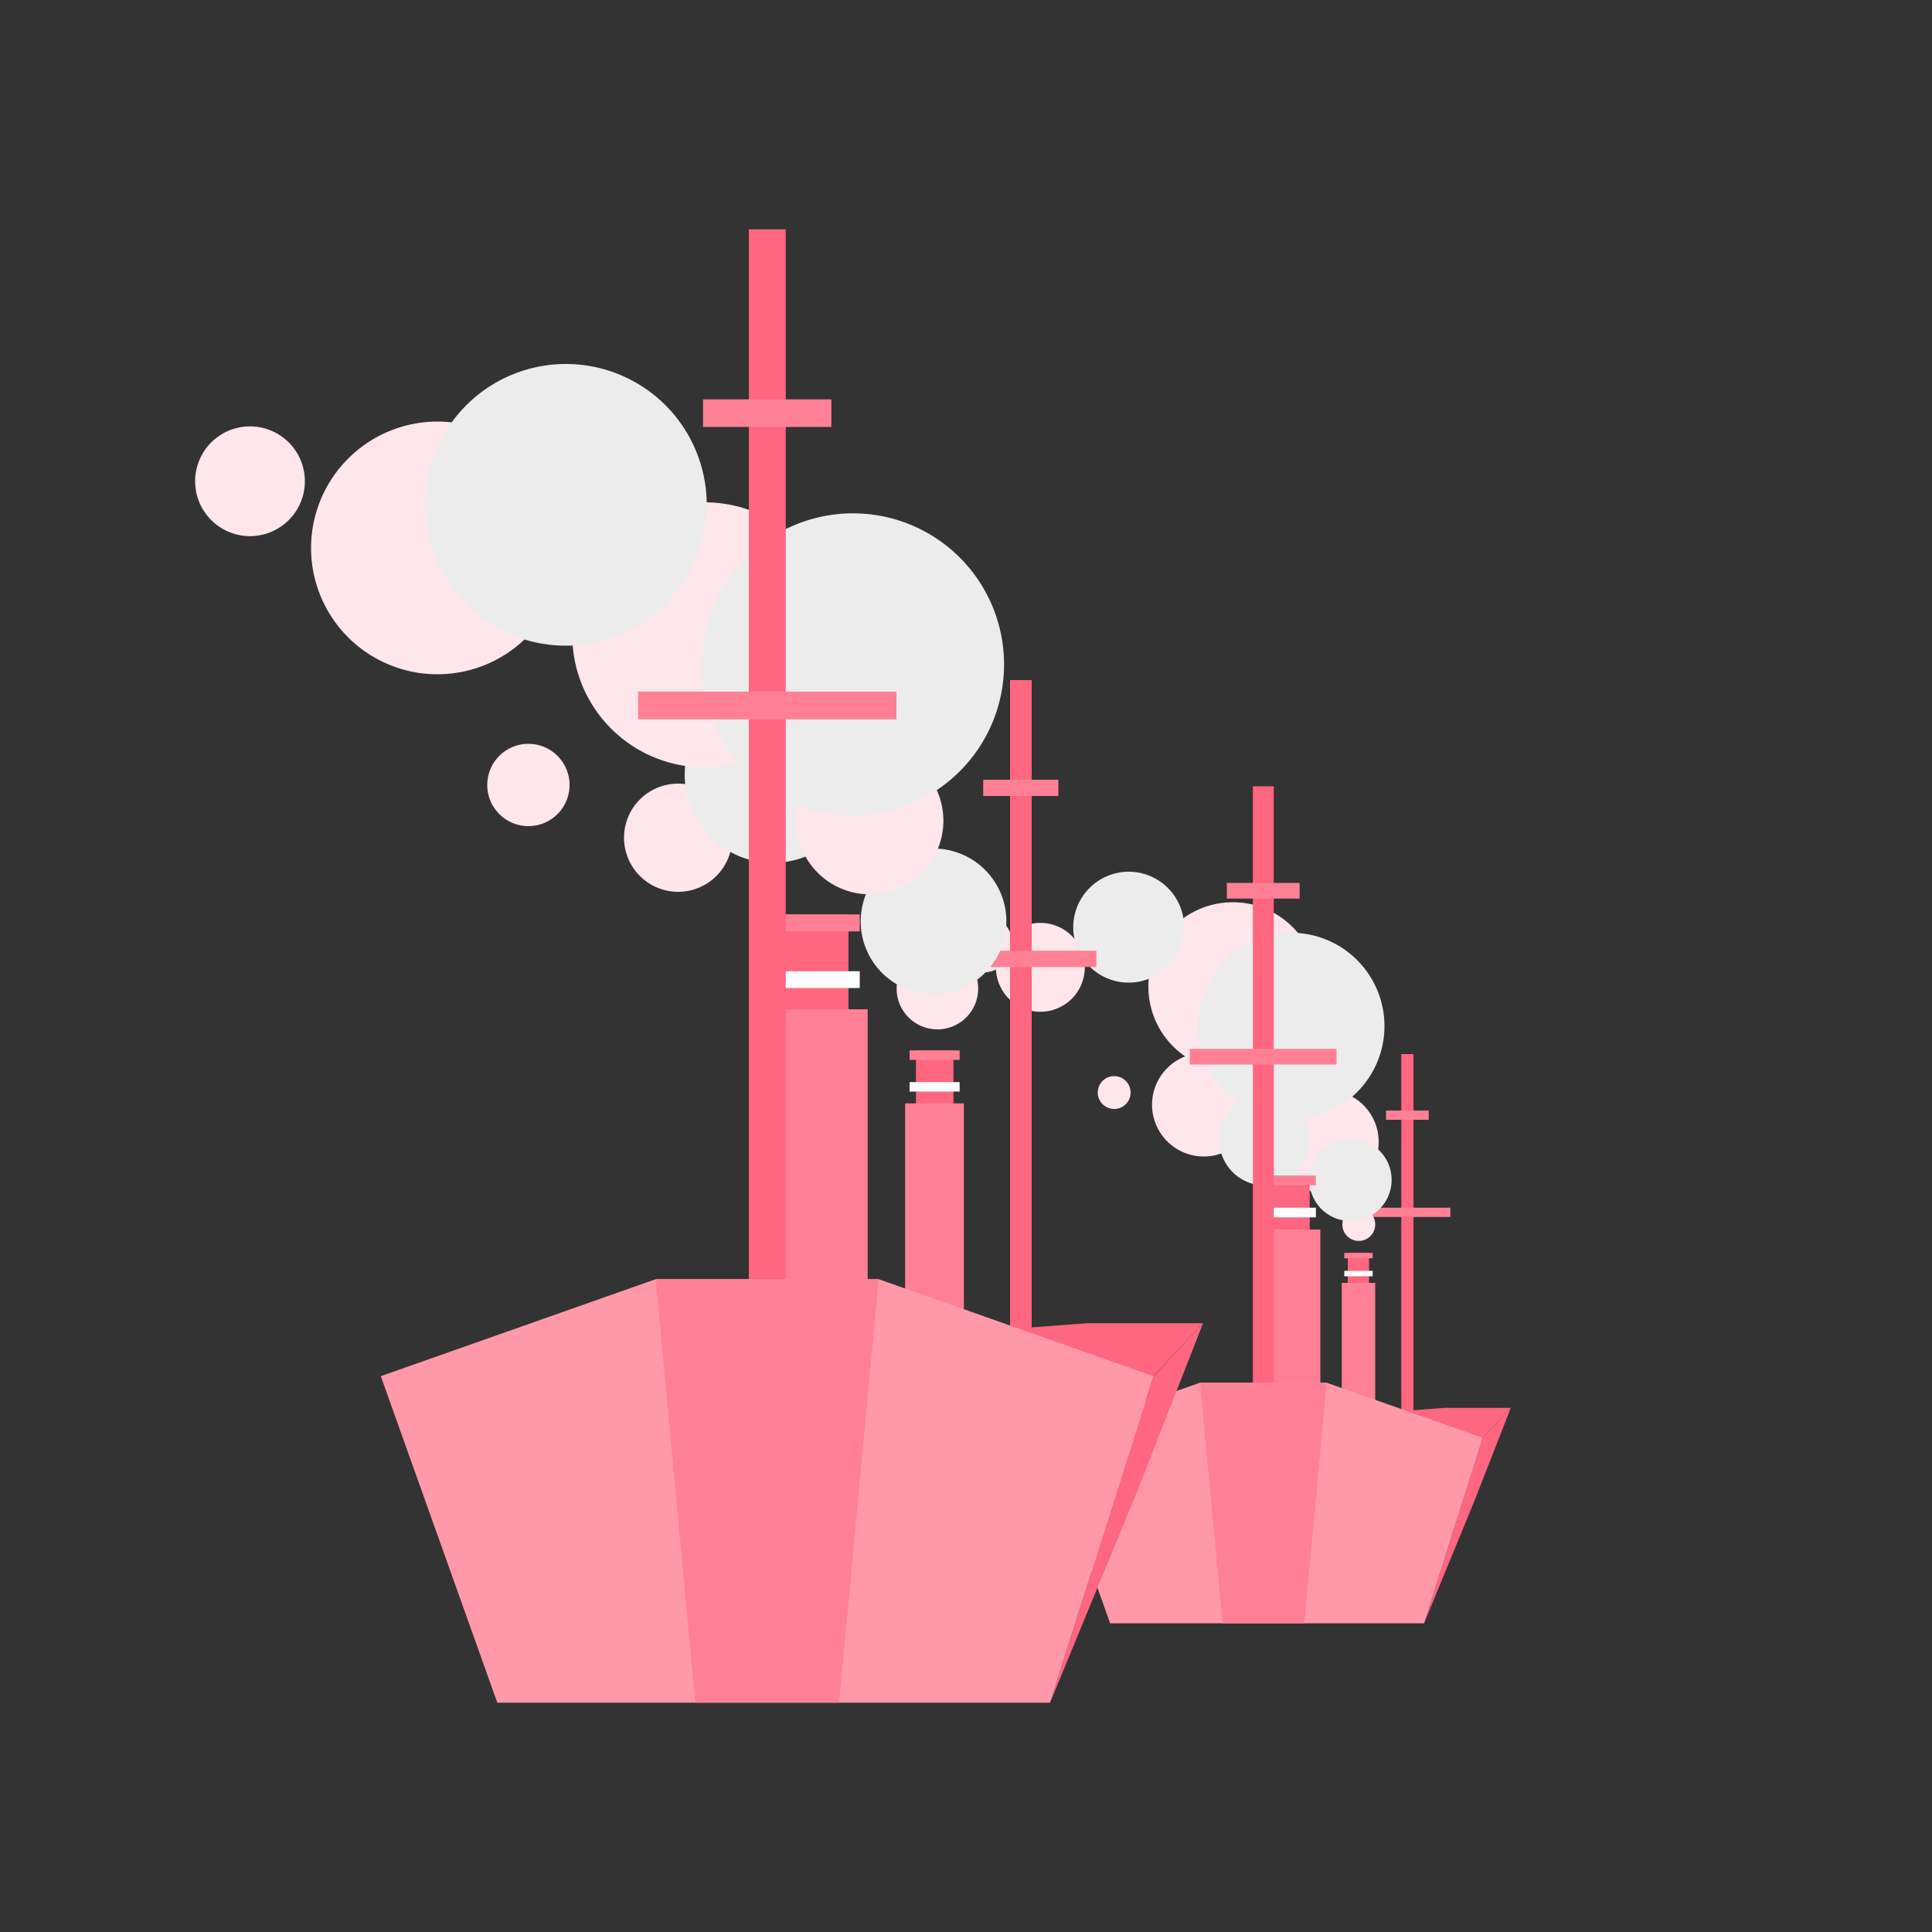 <svg id="Layer_1" data-name="Layer 1" xmlns="http://www.w3.org/2000/svg" viewBox="0 0 100 100"><rect x="0" y="0" width="100" height="100" fill="#333333" stroke="none"/><defs><style>.cls-1{fill:#ff667f;}.cls-2{fill:#ff8094;}.cls-3{fill:#ffe6ea;}.cls-4{fill:#ececec;}.cls-5{fill:#fff;}.cls-6{fill:#ff99a9;}</style></defs><title>4Artboard 8</title><polygon class="cls-1" points="54.03 74.42 76.75 74.42 78.2 72.87 74.78 72.87 54.03 74.42"/><rect class="cls-1" x="72.53" y="54.56" width="0.63" height="19.28"/><rect class="cls-2" x="71.74" y="57.48" width="2.21" height="0.48"/><rect class="cls-2" x="70.62" y="62.51" width="4.45" height="0.48"/><path class="cls-3" d="M66,59.1a2.68,2.68,0,1,0,2.68-2.68A2.68,2.68,0,0,0,66,59.1"/><path class="cls-3" d="M59.63,57.18a2.68,2.68,0,1,0,2.68-2.68,2.68,2.68,0,0,0-2.68,2.68"/><path class="cls-4" d="M63.11,59a2.36,2.36,0,1,0,2.36-2.36A2.36,2.36,0,0,0,63.11,59"/><path class="cls-3" d="M69.48,63.38a.85.85,0,1,0,.85-.85.85.85,0,0,0-.85.85"/><path class="cls-3" d="M56.82,56.55a.85.85,0,1,0,.85-.85.85.85,0,0,0-.85.85"/><path class="cls-4" d="M67.77,61.07a2.13,2.13,0,1,0,2.13-2.13,2.13,2.13,0,0,0-2.13,2.13"/><rect class="cls-1" x="65.81" y="60.85" width="1.98" height="6.7"/><rect class="cls-2" x="65.24" y="63.64" width="3.1" height="12.9"/><rect class="cls-2" x="65.48" y="60.85" width="2.63" height="0.5"/><rect class="cls-5" x="65.48" y="62.51" width="2.63" height="0.5"/><rect class="cls-1" x="69.76" y="64.84" width="1.1" height="3.73"/><rect class="cls-2" x="69.45" y="66.4" width="1.73" height="7.19"/><rect class="cls-2" x="69.58" y="64.85" width="1.47" height="0.28"/><rect class="cls-5" x="69.58" y="65.78" width="1.47" height="0.28"/><path class="cls-3" d="M59.44,51.07a4.37,4.37,0,1,0,4.37-4.37,4.37,4.37,0,0,0-4.37,4.37"/><path class="cls-3" d="M51.55,50a2.3,2.3,0,1,0,2.37-2.23A2.3,2.3,0,0,0,51.55,50"/><path class="cls-4" d="M55.55,48a2.87,2.87,0,1,0,2.88-2.88A2.88,2.88,0,0,0,55.55,48"/><path class="cls-3" d="M49.42,48.84a1.49,1.49,0,1,0,1.49-1.49,1.49,1.49,0,0,0-1.49,1.49"/><path class="cls-4" d="M62,53.11a4.83,4.83,0,1,0,4.83-4.83A4.83,4.83,0,0,0,62,53.11"/><polygon class="cls-1" points="76.75 74.42 73.71 84.02 76.27 77.8 78.2 72.87 76.75 74.42"/><rect class="cls-1" x="64.85" y="40.7" width="1.08" height="32.93"/><rect class="cls-2" x="63.5" y="45.7" width="3.77" height="0.81"/><rect class="cls-2" x="61.59" y="54.29" width="7.59" height="0.81"/><polygon class="cls-6" points="73.71 84.02 57.46 84.02 54.03 74.42 62.11 71.57 68.67 71.57 76.75 74.42 73.71 84.02"/><polygon class="cls-2" points="67.51 84.02 63.28 84.02 62.11 71.57 68.67 71.57 67.51 84.02"/><polygon class="cls-1" points="19.71 71.23 59.7 71.23 62.27 68.49 56.25 68.49 19.71 71.23"/><rect class="cls-1" x="52.28" y="35.2" width="1.12" height="33.94"/><rect class="cls-2" x="50.89" y="40.36" width="3.89" height="0.84"/><rect class="cls-2" x="48.92" y="49.21" width="7.83" height="0.84"/><path class="cls-3" d="M32.3,43.36a2.8,2.8,0,1,0,2.8-2.8,2.8,2.8,0,0,0-2.8,2.8"/><path class="cls-4" d="M35.44,40.1A4.56,4.56,0,1,0,40,35.54a4.56,4.56,0,0,0-4.56,4.56"/><path class="cls-3" d="M46.41,51.17a2.11,2.11,0,1,0,2.12-2.11,2.11,2.11,0,0,0-2.12,2.11"/><path class="cls-3" d="M25.22,40.63a2.13,2.13,0,1,0,2.13-2.13,2.13,2.13,0,0,0-2.13,2.13"/><path class="cls-4" d="M44.55,47.69a3.77,3.77,0,1,0,3.77-3.77,3.77,3.77,0,0,0-3.77,3.77"/><rect class="cls-1" x="40.44" y="47.33" width="3.48" height="11.79"/><rect class="cls-2" x="39.45" y="52.24" width="5.46" height="22.72"/><rect class="cls-2" x="39.86" y="47.33" width="4.64" height="0.88"/><rect class="cls-5" x="39.86" y="50.27" width="4.64" height="0.87"/><rect class="cls-1" x="47.41" y="54.37" width="1.94" height="6.57"/><rect class="cls-2" x="46.85" y="57.11" width="3.04" height="12.66"/><rect class="cls-2" x="47.08" y="54.37" width="2.59" height="0.49"/><rect class="cls-5" x="47.08" y="56.01" width="2.59" height="0.49"/><path class="cls-3" d="M29.62,32.81A6.86,6.86,0,1,0,36.48,26a6.85,6.85,0,0,0-6.85,6.86"/><path class="cls-3" d="M16.1,28.36a6.54,6.54,0,1,0,6.54-6.54,6.55,6.55,0,0,0-6.54,6.54"/><path class="cls-4" d="M22,26.13a7.29,7.29,0,1,0,7.29-7.29A7.29,7.29,0,0,0,22,26.13"/><path class="cls-3" d="M41.21,42.48A3.81,3.81,0,1,0,45,38.67a3.81,3.81,0,0,0-3.81,3.81"/><path class="cls-3" d="M10.1,24.91a2.84,2.84,0,1,0,2.84-2.84,2.84,2.84,0,0,0-2.84,2.84"/><path class="cls-4" d="M36.33,34.39a7.82,7.82,0,1,0,7.82-7.82,7.82,7.82,0,0,0-7.82,7.82"/><polygon class="cls-1" points="59.71 71.23 54.35 88.13 58.87 77.17 62.27 68.49 59.71 71.23"/><rect class="cls-1" x="38.76" y="11.87" width="1.91" height="57.97"/><rect class="cls-2" x="36.39" y="20.67" width="6.64" height="1.43"/><rect class="cls-2" x="33.03" y="35.8" width="13.37" height="1.43"/><polygon class="cls-6" points="54.35 88.13 25.74 88.13 19.71 71.23 33.94 66.21 45.48 66.21 59.71 71.23 54.35 88.13"/><polygon class="cls-2" points="43.43 88.13 35.99 88.13 33.94 66.21 45.48 66.21 43.43 88.13"/></svg>